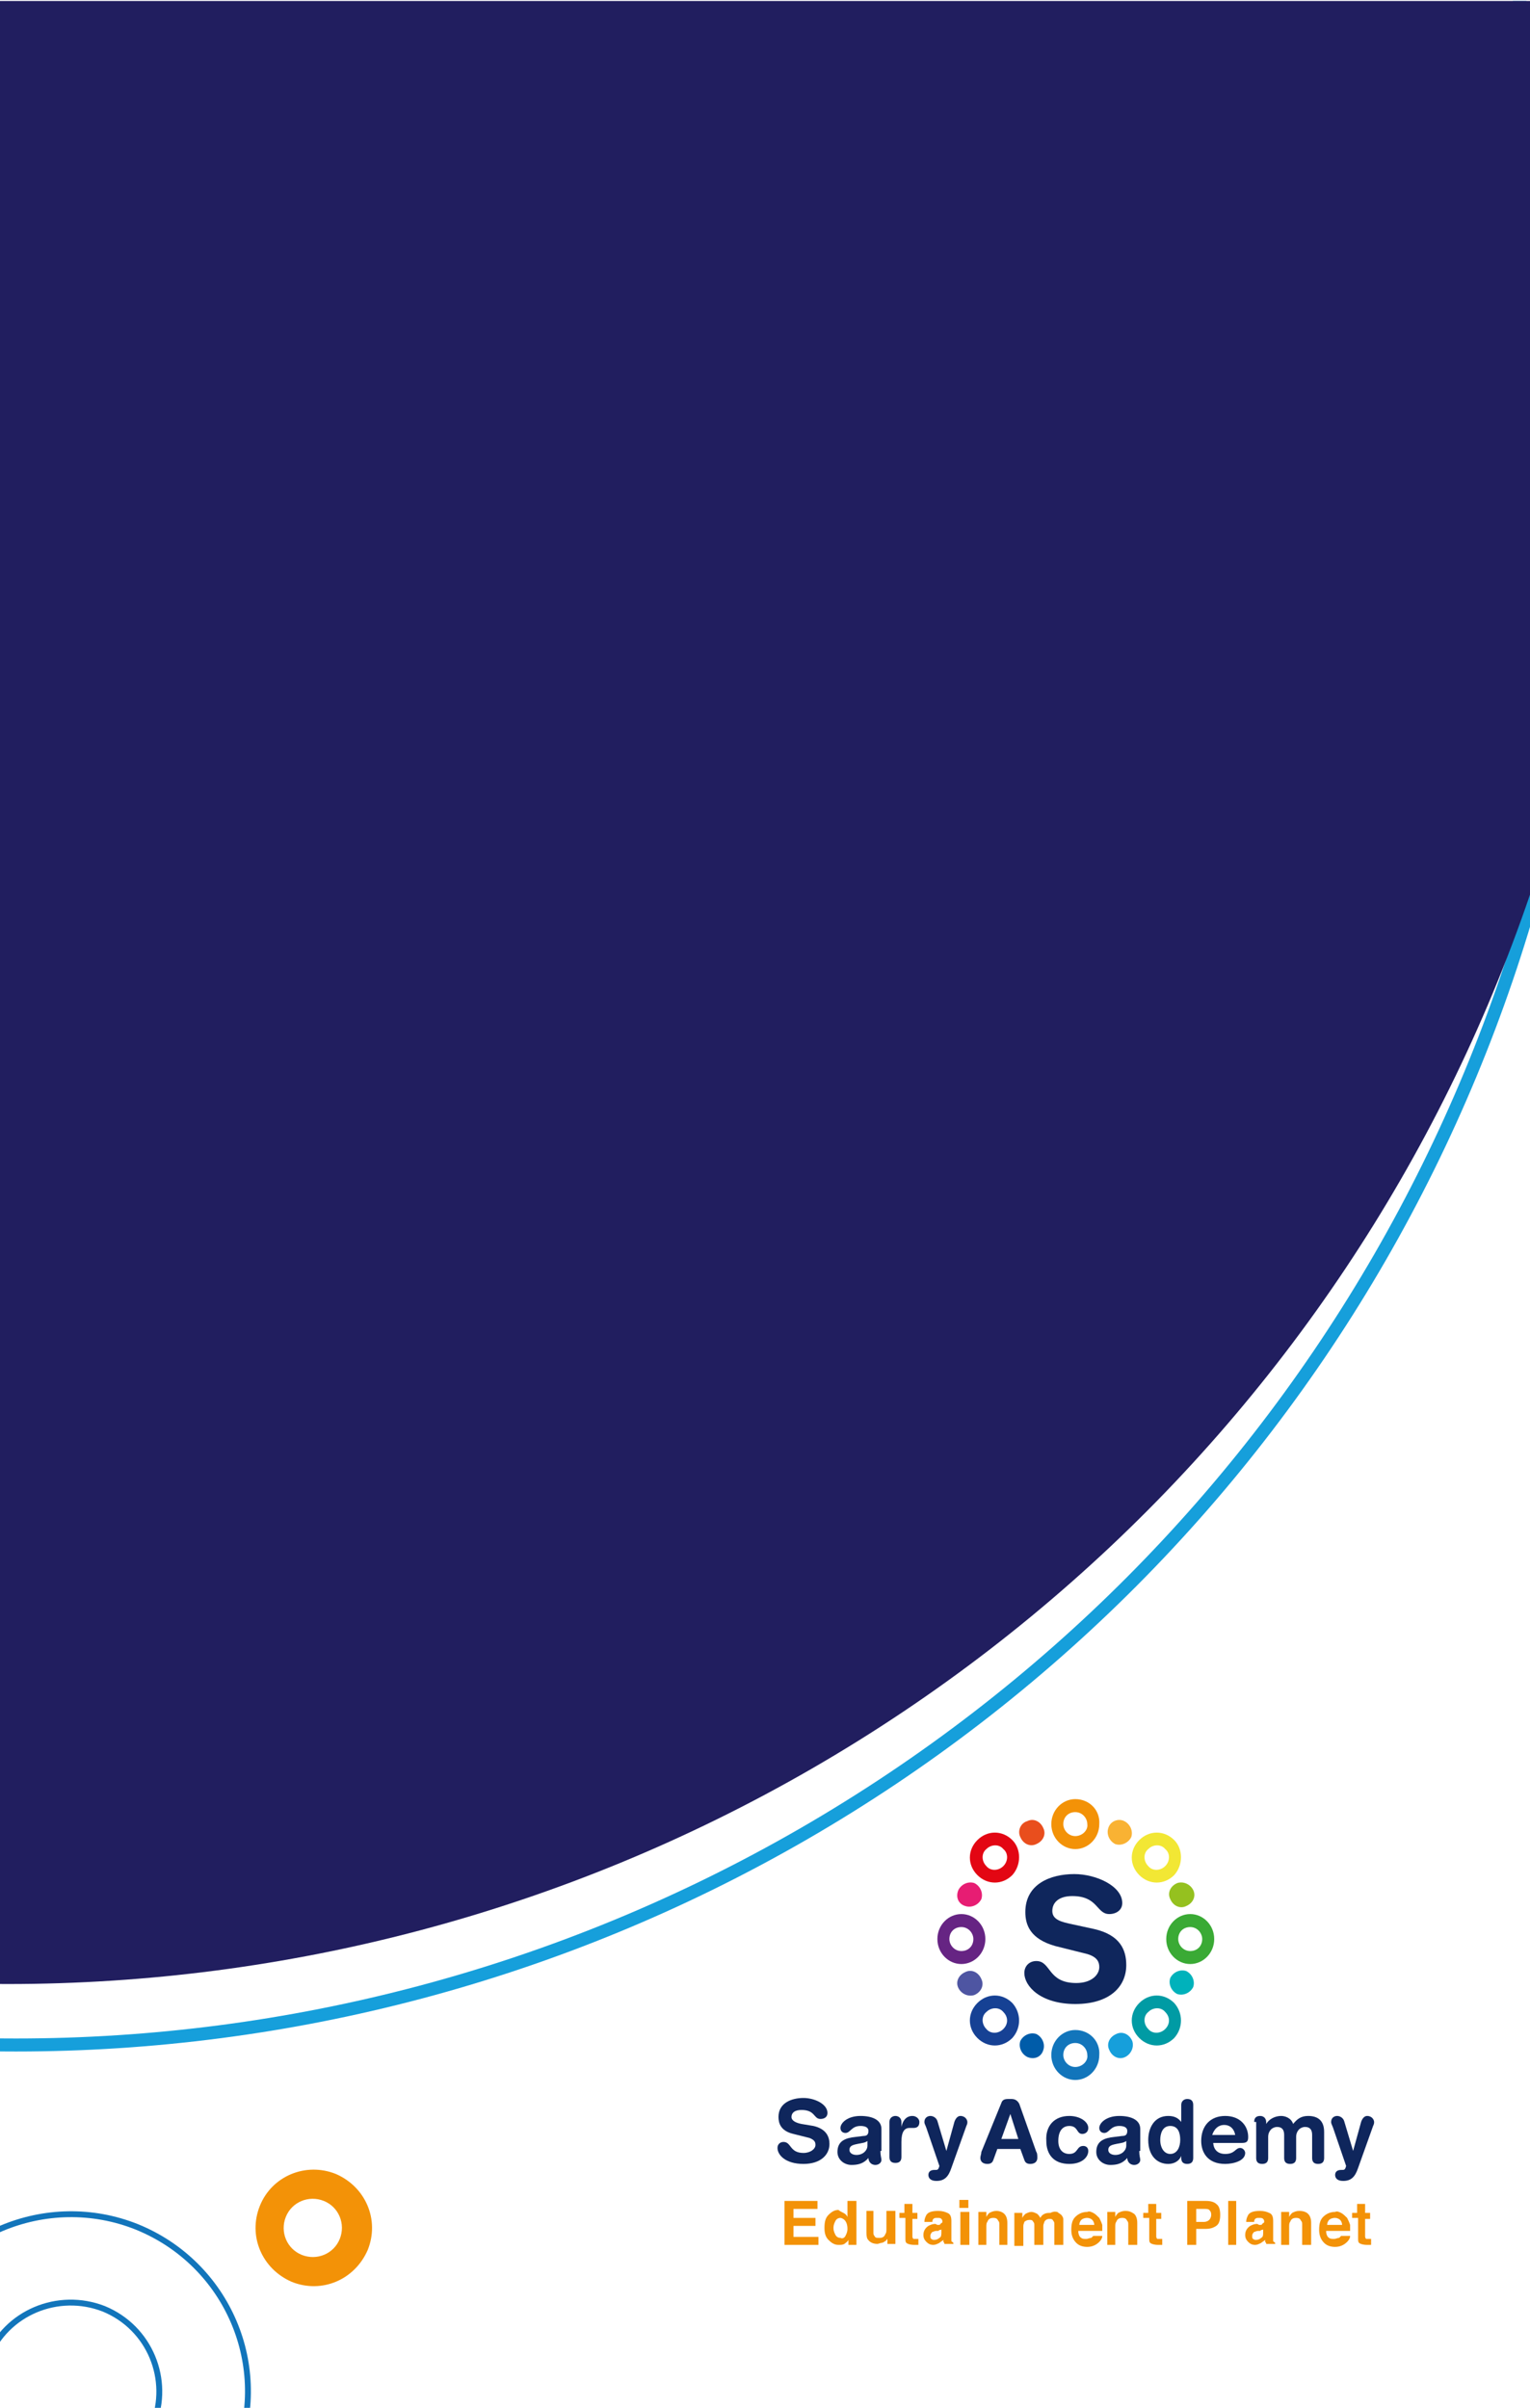 <svg xmlns="http://www.w3.org/2000/svg" xmlns:xlink="http://www.w3.org/1999/xlink" style="enable-background:new 0 0 153.1 240.9" id="Layer_1" x="0" y="0" version="1.1" viewBox="0 0 153.1 240.9" xml:space="preserve"><style type="text/css">.st0,.st1,.st2,.st3{clip-path:url(#SVGID_2_)}.st0{fill:none;stroke:#169fdb;stroke-width:1.302;stroke-miterlimit:10}.st1{fill:#211e5f}.st2{fill:#f39207}.st3{fill:none;stroke:#1275bb;stroke-width:.589;stroke-miterlimit:10}.st11{fill:#3aaa35}.st17{fill:#662483}.st20{fill:#4e55a2}.st21{fill:#005ca9}.st22{fill:#169fdb}.st23{fill:#00b2bb}.st26{fill:#0f265c}.st27{fill:#f2e734}.st28{fill:#f39207}.st29{fill:#e30613}.st30{fill:#164194}.st31{fill:#009ba4}.st32{fill:#95c11f}.st33{fill:#f9b233}.st34{fill:#e94e1d}.st35{fill:#e71d73}.st36{fill:#1275bb}</style><g><defs><rect id="SVGID_1_" width="154.1" height="241" x="-1" y=".1"/></defs><clipPath id="SVGID_2_"><use style="overflow:visible" xlink:href="#SVGID_1_"/></clipPath><circle cx="1.6" cy="47" r="157.6" class="st0"/><circle cx=".8" cy="37.6" r="160.9" class="st1"/><path d="M34,224c-0.6,1.5-2.3,2.2-3.8,1.6c-1.5-0.6-2.2-2.3-1.6-3.8c0.6-1.5,2.3-2.2,3.8-1.6 C33.9,220.8,34.6,222.5,34,224 M26,220.7c-1.2,3,0.2,6.3,3.2,7.6c3,1.2,6.3-0.2,7.6-3.2c1.2-3-0.2-6.3-3.2-7.6 C30.6,216.3,27.2,217.7,26,220.7" class="st2"/><path d="M15.3,242.6L15.3,242.6c-1.8,4.5-7,6.7-11.6,4.9c-4.5-1.8-6.7-7-4.9-11.6c1.8-4.5,7-6.7,11.6-4.9 C15,232.9,17.1,238.1,15.3,242.6 M-9.4,232.6L-9.4,232.6c-3.7,9.1,0.7,19.4,9.8,23.1c9.1,3.7,19.4-0.7,23.1-9.8 c3.7-9.1-0.7-19.4-9.8-23.1C4.7,219.2-5.7,223.5-9.4,232.6" class="st3"/></g><g><g><path d="M109.5,193c2.6,0.6,3.2,2.1,3.2,3.6c0,2.2-1.7,3.9-5.1,3.9c-3.5,0-5.1-1.8-5.1-3.1c0-0.7,0.5-1.2,1.2-1.2 c1.5,0,1.1,2.2,4,2.2c1.5,0,2.3-0.8,2.3-1.6c0-0.5-0.2-1-1.2-1.3l-3.2-0.8c-2.5-0.7-3-2.1-3-3.4c0-2.8,2.5-3.8,4.9-3.8 c2.2,0,4.8,1.2,4.8,2.9c0,0.7-0.6,1.1-1.3,1.1c-1.3,0-1.1-1.8-3.7-1.8c-1.3,0-2,0.6-2,1.5c0,0.9,1,1.1,1.9,1.3L109.5,193z" class="st26"/><path d="M119.1,195.2c-0.7,0-1.2-0.6-1.2-1.2c0-0.7,0.5-1.2,1.2-1.2c0.7,0,1.2,0.6,1.2,1.2 C120.3,194.7,119.8,195.2,119.1,195.2 M119.1,191.5c-1.3,0-2.4,1.1-2.4,2.5c0,1.4,1.1,2.5,2.4,2.5s2.4-1.1,2.4-2.5 C121.5,192.6,120.4,191.5,119.1,191.5" class="st11"/><path d="M116.6,186.7c-0.5,0.5-1.3,0.5-1.7,0c-0.5-0.5-0.5-1.3,0-1.7c0.5-0.5,1.3-0.5,1.7,0 C117.1,185.4,117.1,186.2,116.6,186.7 M117.5,184.1c-1-1-2.5-1-3.5,0c-1,1-1,2.5,0,3.5c1,1,2.5,1,3.5,0 C118.4,186.6,118.4,185,117.5,184.1" class="st27"/><path d="M107.6,183.7c-0.7,0-1.2-0.6-1.2-1.2c0-0.7,0.5-1.2,1.2-1.2c0.7,0,1.2,0.6,1.2,1.2 C108.9,183.1,108.3,183.7,107.6,183.7 M107.6,180c-1.3,0-2.4,1.1-2.4,2.5c0,1.4,1.1,2.5,2.4,2.5s2.4-1.1,2.4-2.5 C110.1,181.1,109,180,107.6,180" class="st28"/><path d="M100.4,186.7c-0.5,0.5-1.3,0.5-1.7,0c-0.5-0.5-0.5-1.3,0-1.7c0.5-0.5,1.3-0.5,1.7,0 C100.9,185.4,100.9,186.2,100.4,186.7 M101.3,184.1c-1-1-2.5-1-3.5,0c-1,1-1,2.5,0,3.5c1,1,2.5,1,3.5,0 C102.2,186.6,102.2,185,101.3,184.1" class="st29"/><path d="M96.2,195.2c-0.7,0-1.2-0.6-1.2-1.2c0-0.7,0.5-1.2,1.2-1.2c0.7,0,1.2,0.6,1.2,1.2 C97.4,194.7,96.9,195.2,96.2,195.2 M96.2,191.5c-1.3,0-2.4,1.1-2.4,2.5c0,1.4,1.1,2.5,2.4,2.5s2.4-1.1,2.4-2.5 C98.6,192.6,97.5,191.5,96.2,191.5" class="st17"/><path d="M100.4,203c-0.5,0.5-1.3,0.5-1.7,0c-0.5-0.5-0.5-1.3,0-1.7c0.5-0.5,1.3-0.5,1.7,0 C100.9,201.8,100.9,202.5,100.4,203 M101.3,200.4c-1-1-2.5-1-3.5,0c-1,1-1,2.5,0,3.5c1,1,2.5,1,3.5,0 C102.2,202.9,102.2,201.4,101.3,200.4" class="st30"/><path d="M116.6,203c-0.5,0.5-1.3,0.5-1.7,0c-0.5-0.5-0.5-1.3,0-1.7c0.5-0.5,1.3-0.5,1.7,0 C117.1,201.8,117.1,202.5,116.6,203 M117.5,200.4c-1-1-2.5-1-3.5,0c-1,1-1,2.5,0,3.5c1,1,2.5,1,3.5,0 C118.4,202.9,118.4,201.4,117.5,200.4" class="st31"/><path d="M119.4,189.1c0.3,0.6,0,1.3-0.7,1.6c-0.6,0.3-1.3,0-1.6-0.7c-0.3-0.6,0-1.3,0.7-1.6 C118.4,188.2,119.1,188.5,119.4,189.1" class="st32"/><path d="M112.5,182.2c0.6,0.3,0.9,1,0.7,1.6c-0.3,0.6-1,0.9-1.6,0.7c-0.6-0.3-0.9-1-0.7-1.6 C111.1,182.2,111.9,181.9,112.5,182.2" class="st33"/><path d="M102.8,182.2c0.6-0.3,1.3,0,1.6,0.7c0.3,0.6,0,1.3-0.7,1.6c-0.6,0.3-1.3,0-1.6-0.7 C101.8,183.2,102.1,182.4,102.8,182.2" class="st34"/><path d="M95.9,189.1c0.3-0.6,1-0.9,1.6-0.7c0.6,0.3,0.9,1,0.7,1.6c-0.3,0.6-1,0.9-1.6,0.7 C95.9,190.5,95.6,189.8,95.9,189.1" class="st35"/><path d="M95.9,198.9c-0.3-0.6,0-1.3,0.7-1.6c0.6-0.3,1.3,0,1.6,0.7c0.3,0.6,0,1.3-0.7,1.6 C96.9,199.8,96.2,199.5,95.9,198.9" class="st20"/><path d="M102.8,205.8c-0.6-0.3-0.9-1-0.7-1.6c0.3-0.6,1-0.9,1.6-0.7c0.6,0.3,0.9,1,0.7,1.6 C104.2,205.8,103.5,206.1,102.8,205.8" class="st21"/><path d="M112.6,205.8c-0.6,0.3-1.3,0-1.6-0.7c-0.3-0.6,0-1.3,0.7-1.6c0.6-0.3,1.3,0,1.6,0.7 C113.5,204.8,113.2,205.5,112.6,205.8" class="st22"/><path d="M119.4,198.8c-0.3,0.6-1,0.9-1.6,0.7c-0.6-0.3-0.9-1-0.7-1.6c0.3-0.6,1-0.9,1.6-0.7 C119.3,197.5,119.6,198.2,119.4,198.8" class="st23"/><path d="M107.6,206.8L107.6,206.8c-0.7,0-1.2-0.6-1.2-1.2c0-0.7,0.5-1.2,1.2-1.2c0.7,0,1.2,0.6,1.2,1.2 C108.9,206.2,108.3,206.8,107.6,206.8 M107.6,203.1L107.6,203.1c-1.3,0-2.4,1.1-2.4,2.5c0,1.4,1.1,2.5,2.4,2.5s2.4-1.1,2.4-2.5 C110.1,204.2,109,203.1,107.6,203.1" class="st36"/></g><g><path d="M81.4,212.7c1.3,0.3,1.6,1.1,1.6,1.8c0,1.1-0.9,2-2.6,2c-1.8,0-2.6-0.9-2.6-1.6c0-0.4,0.3-0.6,0.6-0.6 c0.8,0,0.6,1.1,2,1.1c0.7,0,1.2-0.4,1.2-0.8c0-0.3-0.1-0.5-0.6-0.7l-1.6-0.4c-1.3-0.3-1.5-1.1-1.5-1.7c0-1.4,1.3-1.9,2.5-1.9 c1.1,0,2.4,0.6,2.4,1.5c0,0.4-0.3,0.6-0.7,0.6c-0.7,0-0.5-0.9-1.9-0.9c-0.7,0-1,0.3-1,0.7c0,0.4,0.5,0.6,1,0.7L81.4,212.7z" class="st26"/><path d="M86.8,214.2c-0.1,0.1-0.4,0.2-0.5,0.2l-0.5,0.1c-0.5,0.1-0.8,0.2-0.8,0.6c0,0.3,0.3,0.5,0.7,0.5 c0.7,0,1.1-0.5,1.1-0.9V214.2z M88.1,215.2c0,0.5,0.1,0.7,0.1,0.9c0,0.3-0.3,0.5-0.6,0.5c-0.5,0-0.7-0.4-0.7-0.7 c-0.5,0.6-1.1,0.7-1.7,0.7c-0.7,0-1.4-0.5-1.4-1.3c0-1.1,0.8-1.4,1.8-1.5l0.8-0.1c0.3,0,0.5-0.1,0.5-0.5c0-0.4-0.4-0.5-0.8-0.5 c-0.9,0-1,0.7-1.5,0.7c-0.3,0-0.5-0.2-0.5-0.5c0-0.5,0.7-1.2,2-1.2c1.2,0,2.1,0.4,2.1,1.3V215.2z" class="st26"/><path d="M89,212.3c0-0.4,0.3-0.6,0.6-0.6c0.3,0,0.6,0.2,0.6,0.6v0.5h0c0.1-0.5,0.4-1.1,1.1-1.1 c0.4,0,0.7,0.3,0.7,0.6c0,0.5-0.3,0.6-0.6,0.6H91c-0.5,0-0.8,0.4-0.8,1.4v1.5c0,0.3-0.1,0.6-0.6,0.6c-0.5,0-0.6-0.3-0.6-0.6V212.3 z" class="st26"/><path d="M94.7,215.2L94.7,215.2l0.8-2.9c0.1-0.3,0.3-0.6,0.6-0.6c0.5,0,0.7,0.4,0.7,0.6c0,0.1,0,0.2-0.1,0.4 l-1.5,4.2c-0.3,0.9-0.7,1.3-1.5,1.3c-0.6,0-0.8-0.3-0.8-0.6c0-0.3,0.2-0.5,0.6-0.5h0.1c0.2,0,0.3,0,0.4-0.4l-1.3-3.8 c-0.1-0.3-0.2-0.4-0.2-0.6c0-0.4,0.3-0.6,0.6-0.6c0.3,0,0.6,0.2,0.7,0.5L94.7,215.2z" class="st26"/><path d="M101.1,211.5L101.1,211.5l-0.9,2.5h1.7L101.1,211.5z M100.2,210.4c0.1-0.3,0.3-0.4,0.7-0.4h0.3 c0.3,0,0.6,0.1,0.8,0.5l1.7,4.8c0.1,0.1,0.1,0.4,0.1,0.6c0,0.4-0.3,0.6-0.7,0.6c-0.3,0-0.5-0.1-0.6-0.4l-0.4-1.1h-2.3l-0.4,1.1 c-0.1,0.3-0.3,0.4-0.6,0.4c-0.4,0-0.7-0.2-0.7-0.6c0-0.2,0.1-0.4,0.1-0.6L100.2,210.4z" class="st26"/><path d="M107,211.7c1.1,0,1.9,0.6,1.9,1.2c0,0.4-0.3,0.6-0.6,0.6c-0.6,0-0.4-0.8-1.3-0.8c-0.5,0-1.1,0.3-1.1,1.5 c0,0.8,0.4,1.3,1.1,1.3c0.9,0,0.7-0.8,1.4-0.8c0.3,0,0.5,0.2,0.5,0.5c0,0.6-0.6,1.3-1.9,1.3c-1.6,0-2.3-1-2.3-2.3 C104.6,212.7,105.5,211.7,107,211.7" class="st26"/><path d="M112.7,214.2c-0.1,0.1-0.4,0.2-0.5,0.2l-0.5,0.1c-0.5,0.1-0.8,0.2-0.8,0.6c0,0.3,0.3,0.5,0.7,0.5 c0.7,0,1.1-0.5,1.1-0.9V214.2z M114,215.2c0,0.5,0.1,0.7,0.1,0.9c0,0.3-0.3,0.5-0.6,0.5c-0.5,0-0.7-0.4-0.7-0.7 c-0.5,0.6-1.1,0.7-1.7,0.7c-0.7,0-1.4-0.5-1.4-1.3c0-1.1,0.8-1.4,1.8-1.5l0.8-0.1c0.3,0,0.5-0.1,0.5-0.5c0-0.4-0.4-0.5-0.8-0.5 c-0.9,0-1,0.7-1.5,0.7c-0.3,0-0.5-0.2-0.5-0.5c0-0.5,0.7-1.2,2-1.2c1.2,0,2.1,0.4,2.1,1.3V215.2z" class="st26"/><path d="M117.1,215.5c0.7,0,1-0.7,1-1.4c0-0.7-0.2-1.4-1-1.4c-0.8,0-1,0.8-1,1.4 C116.1,214.9,116.5,215.5,117.1,215.5 M119.4,215.9c0,0.4-0.2,0.6-0.6,0.6c-0.4,0-0.6-0.2-0.6-0.6v-0.2h0 c-0.2,0.5-0.7,0.8-1.3,0.8c-1.1,0-2-0.8-2-2.4c0-1.2,0.6-2.4,2-2.4c0.6,0,1,0.2,1.3,0.6h0v-1.7c0-0.4,0.3-0.6,0.6-0.6 c0.4,0,0.6,0.2,0.6,0.6V215.9z" class="st26"/><path d="M123.6,213.6c-0.1-0.6-0.5-1-1.1-1c-0.6,0-1,0.4-1.2,1H123.6z M121.4,214.3c0,0.7,0.4,1.2,1.2,1.2 c1,0,1-0.6,1.5-0.6c0.3,0,0.5,0.3,0.5,0.5c0,0.8-1.2,1.1-2,1.1c-1.8,0-2.4-1.2-2.4-2.3c0-1.5,0.9-2.5,2.4-2.5c1.5,0,2.3,1,2.3,2.1 c0,0.4-0.1,0.6-0.6,0.6H121.4z" class="st26"/><path d="M125.5,212.3c0-0.4,0.2-0.6,0.6-0.6c0.4,0,0.6,0.3,0.6,0.6v0.2h0c0.3-0.5,0.9-0.8,1.5-0.8 c0.4,0,1,0.2,1.2,0.8c0.4-0.5,0.8-0.8,1.5-0.8c0.9,0,1.6,0.4,1.6,1.6v2.6c0,0.3-0.1,0.6-0.6,0.6c-0.5,0-0.6-0.3-0.6-0.6v-2.3 c0-0.5-0.2-0.8-0.7-0.8c-0.5,0-0.9,0.4-0.9,1v2.1c0,0.3-0.1,0.6-0.6,0.6c-0.5,0-0.6-0.3-0.6-0.6v-2.3c0-0.5-0.2-0.8-0.7-0.8 c-0.5,0-0.9,0.4-0.9,1v2.1c0,0.3-0.1,0.6-0.6,0.6c-0.5,0-0.6-0.3-0.6-0.6V212.3z" class="st26"/><path d="M135.4,215.2L135.4,215.2l0.8-2.9c0.1-0.3,0.3-0.6,0.6-0.6c0.5,0,0.7,0.4,0.7,0.6c0,0.1,0,0.2-0.1,0.4 l-1.5,4.2c-0.3,0.9-0.7,1.3-1.5,1.3c-0.6,0-0.8-0.3-0.8-0.6c0-0.3,0.2-0.5,0.6-0.5h0.1c0.2,0,0.3,0,0.4-0.4l-1.3-3.8 c-0.1-0.3-0.2-0.4-0.2-0.6c0-0.4,0.3-0.6,0.6-0.6c0.3,0,0.6,0.2,0.7,0.5L135.4,215.2z" class="st26"/><polygon points="81.8 221 79.4 221 79.4 221.9 81.6 221.9 81.6 222.7 79.4 222.7 79.4 223.8 81.9 223.8 81.9 224.6 78.5 224.6 78.5 220.2 81.8 220.2" class="st28"/><path d="M84.6,223.7c0.1-0.2,0.2-0.4,0.2-0.7c0-0.4-0.1-0.7-0.3-0.9c-0.1-0.1-0.3-0.2-0.4-0.2 c-0.2,0-0.4,0.1-0.5,0.3c-0.1,0.2-0.2,0.4-0.2,0.7c0,0.3,0.1,0.5,0.2,0.7c0.1,0.2,0.3,0.3,0.5,0.3C84.3,224,84.5,223.9,84.6,223.7 M84.4,221.4c0.2,0.1,0.3,0.2,0.4,0.4v-1.6h0.9v4.4h-0.8v-0.5c-0.1,0.2-0.3,0.3-0.4,0.4c-0.2,0.1-0.3,0.1-0.6,0.1 c-0.4,0-0.7-0.2-1-0.5c-0.3-0.3-0.4-0.7-0.4-1.2c0-0.6,0.1-1,0.4-1.3c0.3-0.3,0.6-0.5,1-0.5C84,221.2,84.2,221.3,84.4,221.4" class="st28"/><path d="M87.4,221.3v2c0,0.2,0,0.3,0.1,0.4c0.1,0.2,0.2,0.2,0.5,0.2c0.3,0,0.5-0.1,0.6-0.4c0.1-0.1,0.1-0.3,0.1-0.5 v-1.8h0.9v3.3h-0.8v-0.5c0,0,0,0-0.1,0.1c0,0.1-0.1,0.1-0.1,0.1c-0.1,0.1-0.3,0.2-0.4,0.2c-0.1,0-0.3,0.1-0.4,0.1 c-0.5,0-0.8-0.2-1-0.5c-0.1-0.2-0.1-0.5-0.1-0.8v-2H87.4z" class="st28"/><path d="M90,222v-0.6h0.5v-0.9h0.8v0.9h0.5v0.6h-0.5v1.7c0,0.1,0,0.2,0.1,0.3c0,0,0.1,0,0.3,0c0,0,0.1,0,0.1,0 c0,0,0.1,0,0.1,0v0.6l-0.4,0c-0.4,0-0.7-0.1-0.8-0.2c-0.1-0.1-0.1-0.2-0.1-0.5v-2H90z" class="st28"/><path d="M94.3,223c-0.1,0-0.1,0.1-0.2,0.1c-0.1,0-0.1,0-0.2,0.1l-0.2,0c-0.2,0-0.3,0.1-0.4,0.1 c-0.1,0.1-0.2,0.2-0.2,0.4c0,0.1,0,0.3,0.1,0.3c0.1,0.1,0.2,0.1,0.3,0.1c0.2,0,0.4-0.1,0.5-0.2c0.2-0.1,0.2-0.3,0.2-0.6V223z M93.8,222.6c0.2,0,0.3,0,0.3-0.1c0.1-0.1,0.2-0.1,0.2-0.2c0-0.1,0-0.2-0.1-0.3c-0.1-0.1-0.2-0.1-0.4-0.1c-0.2,0-0.3,0-0.4,0.1 c-0.1,0.1-0.1,0.2-0.1,0.3h-0.8c0-0.3,0.1-0.5,0.2-0.7c0.2-0.3,0.6-0.4,1.2-0.4c0.4,0,0.7,0.1,0.9,0.2c0.3,0.1,0.4,0.4,0.4,0.8 v1.5c0,0.1,0,0.2,0,0.4c0,0.1,0,0.2,0.1,0.2c0,0,0.1,0.1,0.1,0.1v0.1h-0.9c0-0.1,0-0.1-0.1-0.2c0-0.1,0-0.1,0-0.2 c-0.1,0.1-0.3,0.2-0.4,0.3c-0.2,0.1-0.4,0.2-0.6,0.2c-0.3,0-0.5-0.1-0.7-0.3c-0.2-0.2-0.3-0.4-0.3-0.7c0-0.4,0.2-0.7,0.5-0.9 c0.2-0.1,0.4-0.2,0.7-0.2L93.8,222.6z" class="st28"/><path d="M96.1,221.3h0.9v3.3h-0.9V221.3z M96.9,220.9h-0.9v-0.8h0.9V220.9z" class="st28"/><path d="M100.5,221.5c0.2,0.2,0.3,0.5,0.3,0.9v2.2H100v-2c0-0.2,0-0.3-0.1-0.4c-0.1-0.2-0.2-0.3-0.5-0.3 c-0.3,0-0.5,0.1-0.6,0.4c-0.1,0.1-0.1,0.3-0.1,0.5v1.8h-0.8v-3.3h0.8v0.5c0.1-0.2,0.2-0.3,0.3-0.4c0.2-0.1,0.4-0.2,0.7-0.2 C100,221.2,100.3,221.3,100.5,221.5" class="st28"/><path d="M105.8,221.3c0.1,0.1,0.3,0.2,0.4,0.3c0.1,0.1,0.2,0.3,0.2,0.4c0,0.1,0,0.3,0,0.5l0,2.1h-0.9v-2.1 c0-0.1,0-0.2-0.1-0.3c-0.1-0.2-0.2-0.2-0.4-0.2c-0.2,0-0.4,0.1-0.5,0.3c0,0.1-0.1,0.2-0.1,0.4v1.9h-0.9v-1.9c0-0.2,0-0.3-0.1-0.4 c-0.1-0.2-0.2-0.2-0.4-0.2c-0.2,0-0.4,0.1-0.5,0.2c0,0.1-0.1,0.2-0.1,0.4v2h-0.9v-3.3h0.8v0.5c0.1-0.2,0.2-0.3,0.3-0.4 c0.2-0.1,0.4-0.2,0.6-0.2c0.2,0,0.4,0.1,0.6,0.2c0.1,0.1,0.2,0.2,0.3,0.4c0.1-0.2,0.2-0.3,0.4-0.4c0.2-0.1,0.4-0.1,0.6-0.1 C105.5,221.2,105.7,221.3,105.8,221.3" class="st28"/><path d="M108.2,222.1c-0.1,0.1-0.2,0.3-0.2,0.5h1.5c0-0.2-0.1-0.4-0.2-0.5c-0.1-0.1-0.3-0.2-0.5-0.2 C108.5,221.9,108.3,222,108.2,222.1 M109.4,221.4c0.2,0.1,0.4,0.3,0.6,0.5c0.1,0.2,0.2,0.4,0.3,0.7c0,0.1,0,0.4,0,0.6h-2.4 c0,0.3,0.1,0.6,0.3,0.7c0.1,0.1,0.3,0.1,0.5,0.1c0.2,0,0.3-0.1,0.5-0.1c0.1-0.1,0.1-0.1,0.2-0.2h0.9c0,0.2-0.1,0.4-0.3,0.6 c-0.3,0.3-0.7,0.5-1.2,0.5c-0.4,0-0.8-0.1-1.1-0.4c-0.3-0.3-0.5-0.7-0.5-1.3c0-0.6,0.1-1,0.4-1.3c0.3-0.3,0.7-0.5,1.2-0.5 C109,221.2,109.2,221.3,109.4,221.4" class="st28"/><path d="M113.5,221.5c0.2,0.2,0.3,0.5,0.3,0.9v2.2h-0.9v-2c0-0.2,0-0.3-0.1-0.4c-0.1-0.2-0.2-0.3-0.5-0.3 c-0.3,0-0.5,0.1-0.6,0.4c-0.1,0.1-0.1,0.3-0.1,0.5v1.8h-0.8v-3.3h0.8v0.5c0.1-0.2,0.2-0.3,0.3-0.4c0.2-0.1,0.4-0.2,0.7-0.2 C113,221.2,113.2,221.3,113.5,221.5" class="st28"/><path d="M114.4,222v-0.6h0.5v-0.9h0.8v0.9h0.5v0.6h-0.5v1.7c0,0.1,0,0.2,0.1,0.3c0,0,0.1,0,0.3,0c0,0,0.1,0,0.1,0 c0,0,0.1,0,0.1,0v0.6l-0.4,0c-0.4,0-0.7-0.1-0.8-0.2c-0.1-0.1-0.1-0.2-0.1-0.5v-2H114.4z" class="st28"/><path d="M121,221.1c-0.1-0.1-0.3-0.1-0.5-0.1h-0.8v1.3h0.8c0.2,0,0.4-0.1,0.5-0.2c0.1-0.1,0.2-0.3,0.2-0.5 C121.2,221.3,121.1,221.2,121,221.1 M121.7,222.7c-0.3,0.2-0.6,0.3-1.1,0.3h-0.9v1.6h-0.9v-4.4h1.9c0.4,0,0.8,0.1,1,0.3 c0.3,0.2,0.4,0.6,0.4,1.1C122.1,222.1,122,222.5,121.7,222.7" class="st28"/><rect width=".8" height="4.4" x="122.9" y="220.2" class="st28"/><path d="M126.5,223c-0.1,0-0.1,0.1-0.2,0.1c-0.1,0-0.1,0-0.2,0.1l-0.2,0c-0.2,0-0.3,0.1-0.4,0.1 c-0.1,0.1-0.2,0.2-0.2,0.4c0,0.1,0,0.3,0.1,0.3c0.1,0.1,0.2,0.1,0.3,0.1c0.2,0,0.4-0.1,0.5-0.2c0.2-0.1,0.2-0.3,0.2-0.6V223z M126,222.6c0.2,0,0.3,0,0.3-0.1c0.1-0.1,0.2-0.1,0.2-0.2c0-0.1,0-0.2-0.1-0.3c-0.1-0.1-0.2-0.1-0.4-0.1c-0.2,0-0.3,0-0.4,0.1 c-0.1,0.1-0.1,0.2-0.1,0.3h-0.8c0-0.3,0.1-0.5,0.2-0.7c0.2-0.3,0.6-0.4,1.2-0.4c0.4,0,0.7,0.1,0.9,0.2c0.3,0.1,0.4,0.4,0.4,0.8 v1.5c0,0.1,0,0.2,0,0.4c0,0.1,0,0.2,0.1,0.2c0,0,0.1,0.1,0.1,0.1v0.1h-0.9c0-0.1,0-0.1-0.1-0.2c0-0.1,0-0.1,0-0.2 c-0.1,0.1-0.3,0.2-0.4,0.3c-0.2,0.1-0.4,0.2-0.6,0.2c-0.3,0-0.5-0.1-0.7-0.3c-0.2-0.2-0.3-0.4-0.3-0.7c0-0.4,0.2-0.7,0.5-0.9 c0.2-0.1,0.4-0.2,0.7-0.2L126,222.6z" class="st28"/><path d="M130.9,221.5c0.2,0.2,0.3,0.5,0.3,0.9v2.2h-0.9v-2c0-0.2,0-0.3-0.1-0.4c-0.1-0.2-0.2-0.3-0.5-0.3 c-0.3,0-0.5,0.1-0.6,0.4c-0.1,0.1-0.1,0.3-0.1,0.5v1.8h-0.8v-3.3h0.8v0.5c0.1-0.2,0.2-0.3,0.3-0.4c0.2-0.1,0.4-0.2,0.7-0.2 C130.4,221.2,130.7,221.3,130.9,221.5" class="st28"/><path d="M133,222.1c-0.1,0.1-0.2,0.3-0.2,0.5h1.5c0-0.2-0.1-0.4-0.2-0.5c-0.1-0.1-0.3-0.2-0.5-0.2 C133.3,221.9,133.1,222,133,222.1 M134.2,221.4c0.2,0.1,0.4,0.3,0.6,0.5c0.1,0.2,0.2,0.4,0.3,0.7c0,0.1,0,0.4,0,0.6h-2.4 c0,0.3,0.1,0.6,0.3,0.7c0.1,0.1,0.3,0.1,0.5,0.1c0.2,0,0.3-0.1,0.5-0.1c0.1-0.1,0.1-0.1,0.2-0.2h0.9c0,0.2-0.1,0.4-0.3,0.6 c-0.3,0.3-0.7,0.5-1.2,0.5c-0.4,0-0.8-0.1-1.1-0.4c-0.3-0.3-0.5-0.7-0.5-1.3c0-0.6,0.1-1,0.4-1.3c0.3-0.3,0.7-0.5,1.2-0.5 C133.8,221.2,134,221.3,134.2,221.4" class="st28"/><path d="M135.3,222v-0.6h0.5v-0.9h0.8v0.9h0.5v0.6h-0.5v1.7c0,0.1,0,0.2,0.1,0.3c0,0,0.1,0,0.3,0c0,0,0.1,0,0.1,0 c0,0,0.1,0,0.1,0v0.6l-0.4,0c-0.4,0-0.7-0.1-0.8-0.2c-0.1-0.1-0.1-0.2-0.1-0.5v-2H135.3z" class="st28"/></g></g></svg>
